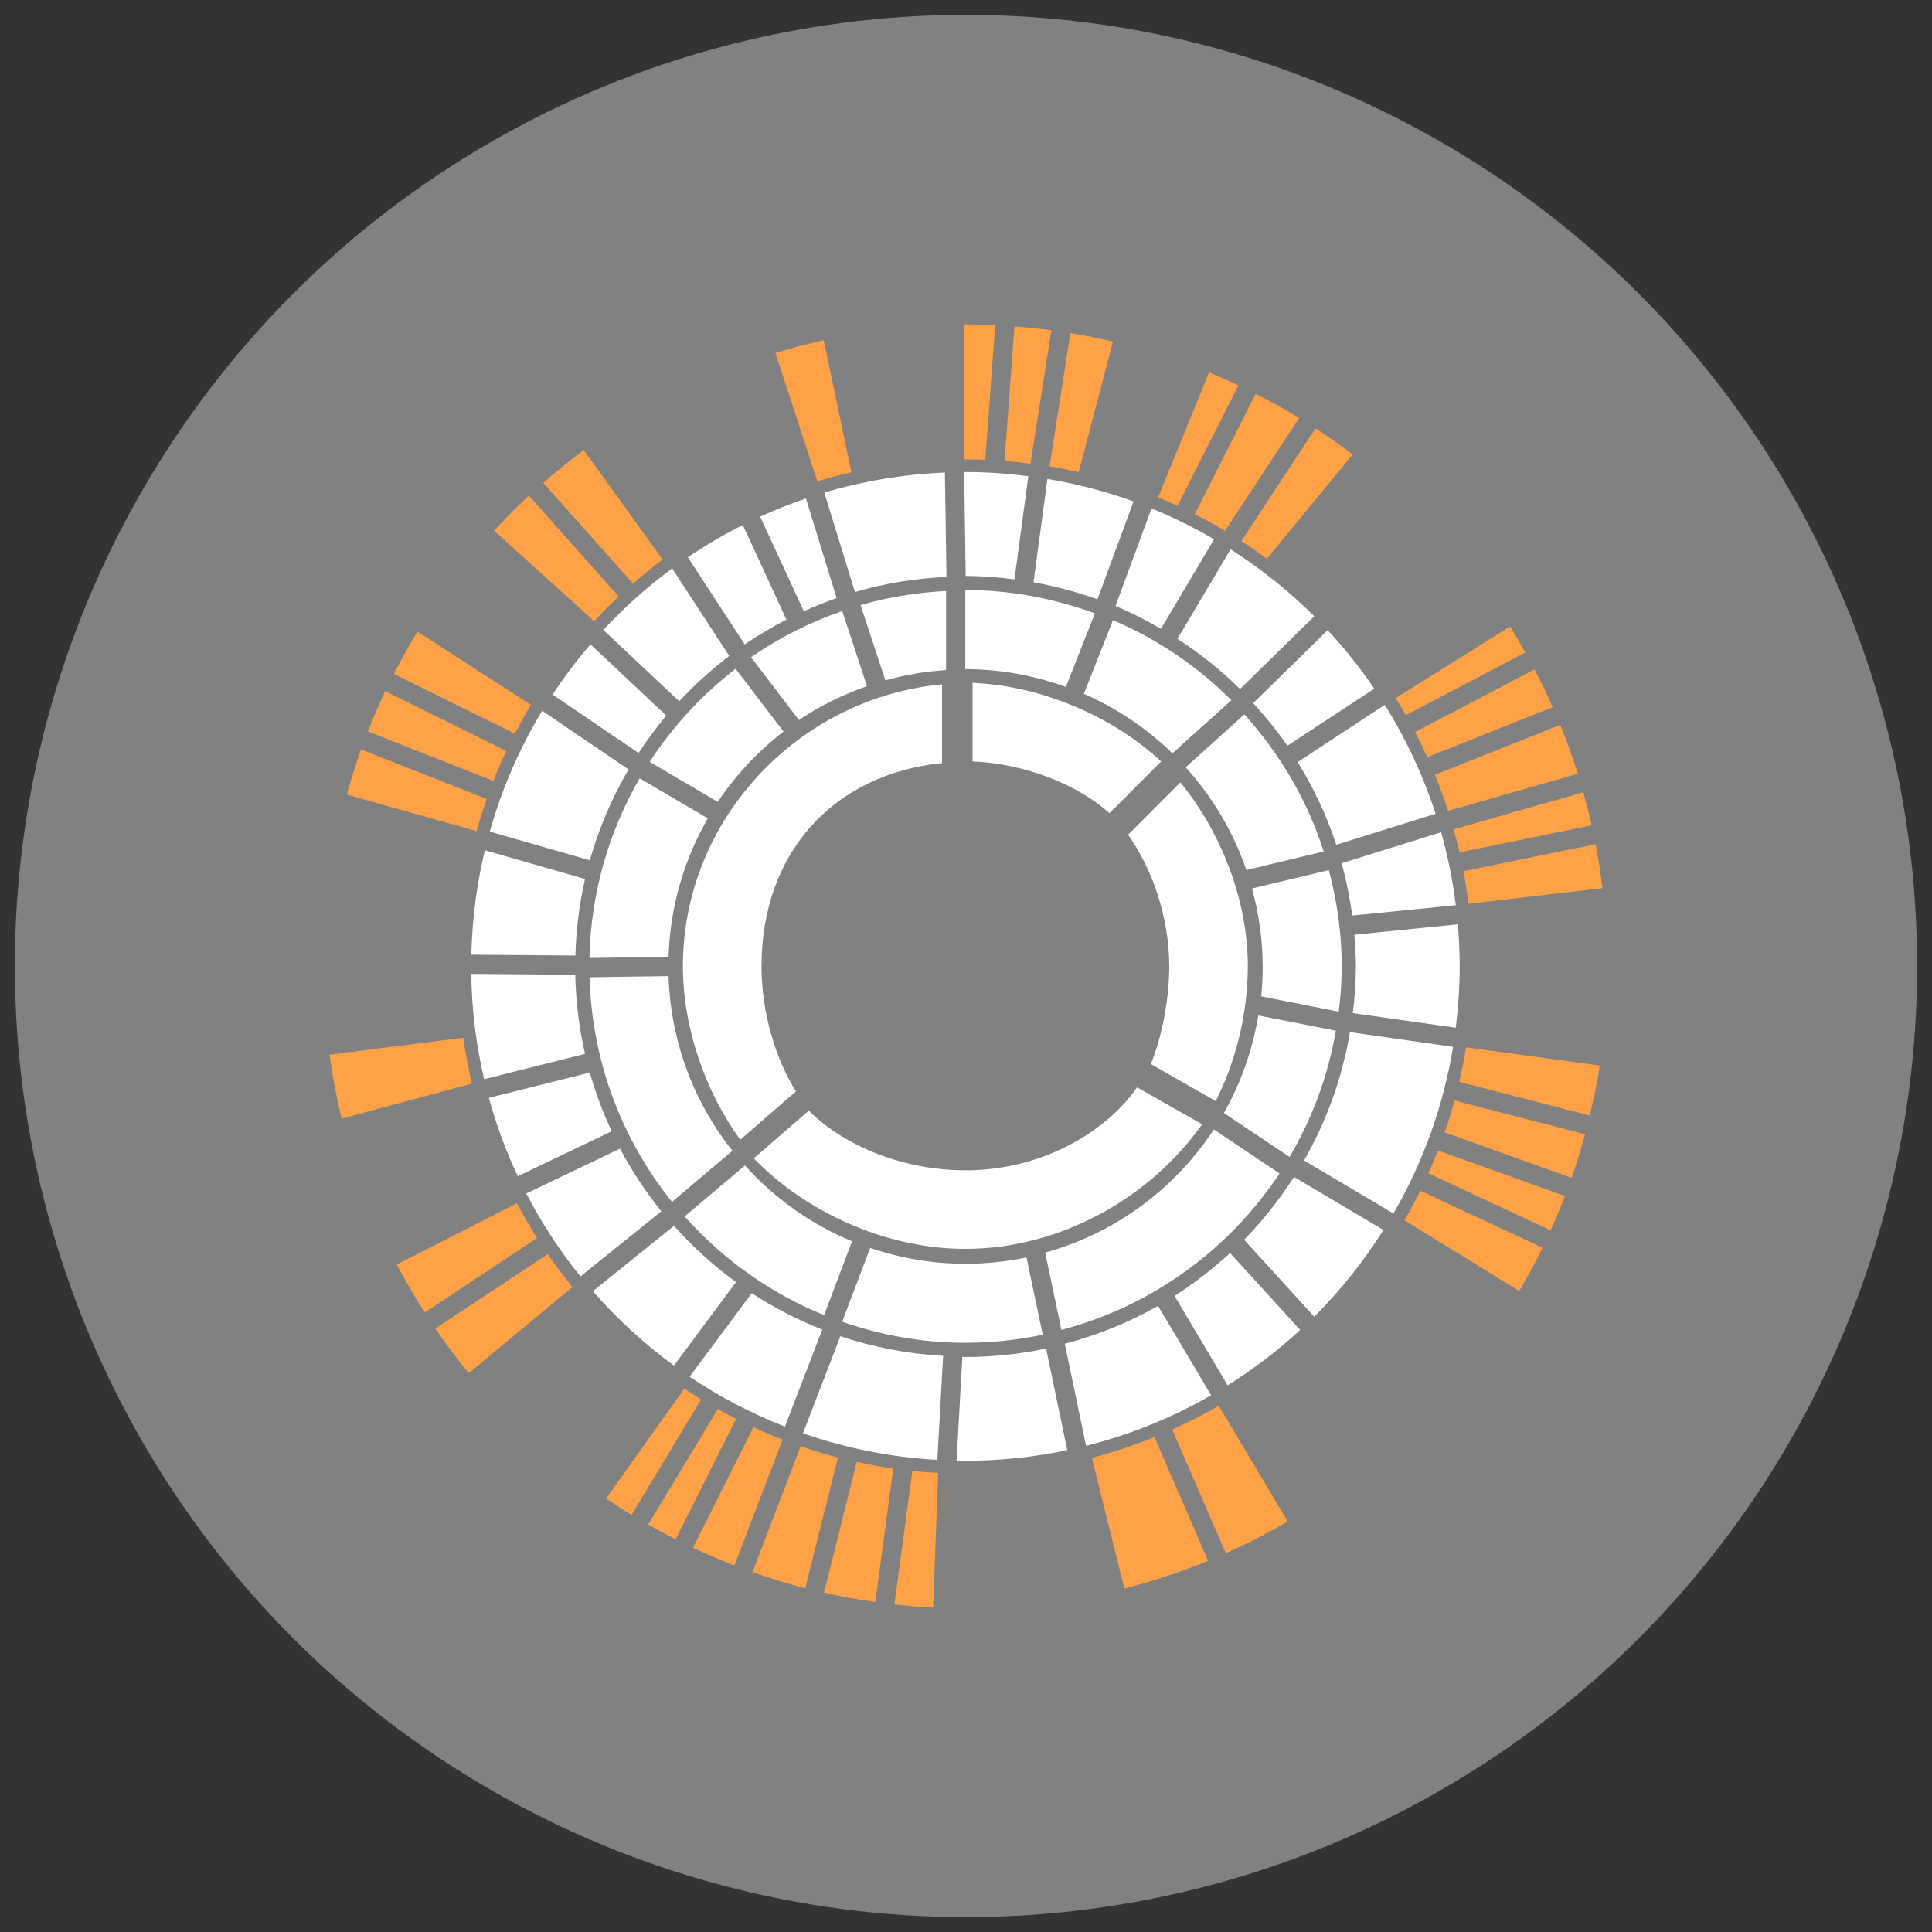 <?xml version="1.0" encoding="utf-8"?>
<!-- Generator: Adobe Illustrator 16.0.0, SVG Export Plug-In . SVG Version: 6.00 Build 0)  -->
<!DOCTYPE svg PUBLIC "-//W3C//DTD SVG 1.1//EN" "http://www.w3.org/Graphics/SVG/1.1/DTD/svg11.dtd">
<svg version="1.1" id="Layer_1" xmlns="http://www.w3.org/2000/svg" xmlns:xlink="http://www.w3.org/1999/xlink" x="0px" y="0px"
	 width="130px" height="130px" viewBox="0 0 130 130" enable-background="new 0 0 130 130" xml:space="preserve">
<rect x="0" y="0" width="130" height="130" fill="#333333" stroke="none"/>
<g>
	<circle fill="#818181" cx="65" cy="64.999" r="64"/>
	<g>
		<g>
			<path fill="#FFFFFF" d="M79.426,52.643l-3.522,3.527c1.606,2.247,2.772,5.504,2.772,8.86c0,2.227-0.51,4.8-1.242,6.566
				l4.368,2.488c1.343-2.604,2.162-5.927,2.162-9.057C83.964,60.475,82.097,55.916,79.426,52.643z M78.132,51.24
				c-3.212-2.996-8.001-5.095-12.69-5.292v5.286c3.518,0.154,7.021,1.524,9.215,3.484L78.132,51.24z M51.239,65.03
				c0-7.68,4.875-12.954,12.15-13.682v-5.3c-9.66,0.902-17.44,9.084-17.44,18.979c0,4.188,1.566,8.517,3.862,11.662l3.749-3.254
				C52.187,71.274,51.239,68.117,51.239,65.03z M64.957,78.748c-4.149,0-8.139-1.619-10.533-4.017l-3.705,3.212
				c3.458,3.589,8.863,6.091,14.238,6.091c6.438,0,12.489-3.488,15.928-8.385l-4.374-2.485
				C74.673,75.846,70.471,78.748,64.957,78.748z"/>
		</g>
		<g>
			<path fill="#FFFFFF" d="M58.336,46.17l-1.663-5.055c-2.201,0.763-4.264,1.805-6.141,3.109l3.228,4.226
				C55.164,47.499,56.708,46.742,58.336,46.17z M63.659,45.089v-5.323c-1.985,0.102-3.914,0.416-5.753,0.949l1.667,5.063
				C60.886,45.412,62.252,45.179,63.659,45.089z M47.627,55.064l-4.586-2.692c-2.064,3.572-3.282,7.688-3.38,12.088l5.324-0.076
				C45.092,60.996,46.036,57.825,47.627,55.064z M78.889,50.69l3.97-3.575c-2.27-2.271-4.973-4.108-7.97-5.389l-1.958,4.96
				C75.158,47.655,77.172,49.02,78.889,50.69z M44.984,65.681l-5.316,0.075c0.164,5.716,2.205,10.954,5.549,15.116l4.065-3.435
				C46.704,74.184,45.126,70.117,44.984,65.681z M83.867,58.543l5.203-1.249c-1.108-3.463-2.957-6.587-5.339-9.224l-3.95,3.559
				C81.577,53.616,82.979,55.958,83.867,58.543z M89.414,58.546l-5.171,1.238c0.456,1.675,0.72,3.428,0.72,5.247
				c0,0.679-0.034,1.352-0.101,2.014l5.221,1.028c0.12-1,0.199-2.014,0.199-3.046C90.282,62.782,89.962,60.618,89.414,58.546z
				 M64.957,85.036c-2.244,0-4.393-0.386-6.406-1.065l-1.881,4.967c2.6,0.901,5.381,1.415,8.288,1.415
				c1.785,0,3.526-0.19,5.206-0.542l-1.093-5.201C67.743,84.888,66.368,85.036,64.957,85.036z M70.329,84.285l1.091,5.203
				c6.094-1.607,11.293-5.407,14.676-10.53l-4.417-2.959C79.43,79.421,75.658,82.802,70.329,84.285z M50.125,78.422l-4.058,3.432
				c2.564,2.875,5.757,5.166,9.384,6.637l1.882-4.966C54.556,82.38,52.107,80.617,50.125,78.422z M71.721,46.221l1.951-4.948
				c-2.722-1-5.646-1.572-8.715-1.572c-0.001,0-0.001,0-0.003,0v5.324c0.002,0,0.002,0,0.003,0
				C67.336,45.025,69.605,45.46,71.721,46.221z M52.722,49.225L49.495,45c-2.26,1.749-4.218,3.862-5.78,6.266l4.584,2.69
				C49.506,52.146,51.008,50.554,52.722,49.225z M82.353,74.89l4.418,2.958c1.518-2.577,2.589-5.438,3.116-8.495l-5.217-1.026
				C84.277,70.679,83.487,72.891,82.353,74.89z"/>
		</g>
		<g>
			<path fill="#FFFFFF" d="M50.581,87.015l-4.18,5.622c1.996,1.343,4.146,2.467,6.415,3.358l2.513-6.531
				C53.655,88.804,52.066,87.985,50.581,87.015z M41.722,77.288l-6.31,3.018c1.03,1.987,2.25,3.854,3.643,5.583l5.445-4.382
				C43.446,80.198,42.514,78.787,41.722,77.288z M39.687,72.168l-6.795,1.704c0.503,1.825,1.154,3.589,1.946,5.273l6.323-3.024
				C40.568,74.854,40.072,73.537,39.687,72.168z M55.464,33.144l2.063,6.692c1.964-0.578,4.03-0.915,6.158-1.019l-0.105-7.021
				C60.772,31.913,58.053,32.375,55.464,33.144z M38.708,65.589l-7.001-0.059c0.037,2.437,0.336,4.806,0.867,7.085l6.791-1.703
				C38.971,69.197,38.746,67.415,38.708,65.589z M90.986,61.606l6.972-0.697c-0.208-1.679-0.541-3.319-0.987-4.91l-6.694,2.087
				C90.59,59.231,90.828,60.405,90.986,61.606z M54.031,96.445c2.857,0.993,5.889,1.611,9.041,1.79l0.39-7.001
				c-2.406-0.136-4.726-0.585-6.916-1.325L54.031,96.445z M56.297,40.246l-2.068-6.706c-1.051,0.359-2.079,0.768-3.079,1.225
				l2.935,6.364C54.805,40.801,55.543,40.508,56.297,40.246z M83.712,83.421l4.718,5.174c1.765-1.759,3.326-3.716,4.663-5.832
				l-6.023-3.571C86.094,80.715,84.974,82.135,83.712,83.421z M52.918,41.691l-2.935-6.364c-1.281,0.646-2.52,1.367-3.7,2.171
				l3.827,5.86C51.006,42.743,51.948,42.193,52.918,41.691z M39.366,59.146l-6.739-1.934c-0.546,2.261-0.856,4.611-0.912,7.025
				l7.002,0.059C38.765,62.529,38.985,60.807,39.366,59.146z M42.294,51.777l-5.813-3.952c-1.52,2.512-2.708,5.243-3.526,8.132
				l6.733,1.931C40.301,55.723,41.181,53.676,42.294,51.777z M44.832,48.149l-5.1-4.794c-0.919,1.072-1.773,2.197-2.553,3.379
				l5.789,3.935C43.542,49.792,44.161,48.949,44.832,48.149z M89.916,56.843l6.682-2.085c-0.844-2.598-1.996-5.056-3.418-7.331
				l-5.863,3.852C88.387,53.012,89.269,54.873,89.916,56.843z M87.743,78.085l6.019,3.568c1.97-3.402,3.354-7.185,4.014-11.213
				l-6.94-0.989C90.309,72.548,89.251,75.458,87.743,78.085z M86.626,50.18l5.848-3.842c-0.946-1.393-1.996-2.704-3.139-3.935
				l-5.012,4.91C85.15,48.219,85.932,49.167,86.626,50.18z M98.094,62.196l-6.967,0.699c0.057,0.707,0.107,1.414,0.107,2.135
				c0,1.066-0.081,2.109-0.206,3.14l6.928,0.985c0.168-1.354,0.264-2.73,0.264-4.129C98.22,64.072,98.172,63.131,98.094,62.196z
				 M49.071,44.136l-3.843-5.889c-1.671,1.234-3.22,2.623-4.631,4.14l5.109,4.803C46.736,46.077,47.861,45.057,49.071,44.136z
				 M45.352,82.485l-5.462,4.394c1.626,1.863,3.456,3.547,5.458,5.01l4.177-5.622C48,85.157,46.603,83.89,45.352,82.485z
				 M64.957,91.31c-0.069,0-0.134-0.012-0.202-0.012l-0.388,6.978c0.196,0.005,0.393,0.016,0.59,0.016
				c2.351,0,4.642-0.247,6.856-0.712l-1.423-6.84C68.637,91.109,66.82,91.31,64.957,91.31z M68.26,38.984l0.936-6.942
				c-1.39-0.178-2.802-0.28-4.238-0.28c-0.028,0-0.054,0.003-0.081,0.003l0.101,6.99C66.092,38.756,67.182,38.847,68.26,38.984z
				 M78.118,42.312l3.577-6.025c-1.348-0.788-2.753-1.482-4.212-2.077l-2.423,6.564C76.121,41.215,77.135,41.741,78.118,42.312z
				 M83.44,46.363l4.996-4.897c-1.703-1.697-3.596-3.206-5.632-4.504l-3.578,6.024C80.746,43.969,82.161,45.095,83.44,46.363z
				 M71.646,90.417l1.431,6.87c2.988-0.747,5.811-1.906,8.415-3.403l-3.568-6.015C75.974,88.979,73.869,89.834,71.646,90.417z
				 M79.033,87.197l3.573,6.021c1.743-1.094,3.378-2.341,4.883-3.729l-4.721-5.177C81.612,85.381,80.367,86.346,79.033,87.197z
				 M76.273,33.74c-1.858-0.673-3.796-1.179-5.794-1.513l-0.938,6.953c1.481,0.262,2.917,0.65,4.302,1.147L76.273,33.74z"/>
		</g>
		<path fill="#ffa147" d="M34.778,80.967l-8.081,4.118c0.582,1.107,1.21,2.183,1.883,3.23l7.559-5.011
			C35.657,82.544,35.201,81.766,34.778,80.967z M31.172,69.827l-8.999,1.142c0.2,1.459,0.472,2.893,0.815,4.3l8.765-2.357
			C31.515,71.899,31.319,70.871,31.172,69.827z M35.72,47.425l-7.628-4.923c-0.568,0.923-1.092,1.876-1.588,2.845l8.137,4.021
			C34.982,48.708,35.339,48.06,35.72,47.425z M34.064,50.529l-8.142-4.022c-0.422,0.886-0.807,1.793-1.167,2.711l8.443,3.328
			C33.467,51.864,33.754,51.19,34.064,50.529z M55.447,107.165c1.136,0.254,2.285,0.466,3.453,0.631l1.206-8.983
			c-0.83-0.119-1.65-0.269-2.459-0.444L55.447,107.165z M53.874,97.312l-3.241,8.473c1.162,0.409,2.344,0.778,3.549,1.088
			l2.201-8.798C55.532,97.854,54.697,97.594,53.874,97.312z M46.044,93.439l-5.263,7.394c0.562,0.382,1.135,0.748,1.714,1.102
			l4.681-7.768C46.794,93.932,46.417,93.688,46.044,93.439z M60.184,107.959c0.863,0.095,1.731,0.171,2.608,0.214l0.334-9.062
			c-0.583-0.031-1.161-0.077-1.737-0.136L60.184,107.959z M50.693,96.036l-4.065,8.111c0.912,0.428,1.844,0.823,2.79,1.188
			l3.24-8.468C51.992,96.61,51.337,96.334,50.693,96.036z M48.298,94.816l-4.68,7.767c0.606,0.346,1.221,0.678,1.845,0.994
			l4.062-8.106C49.11,95.261,48.703,95.043,48.298,94.816z M36.852,84.388L29.29,89.4c0.708,1.031,1.456,2.032,2.248,2.999
			l6.978-5.795C37.931,85.89,37.377,85.149,36.852,84.388z M32.746,53.761l-8.454-3.334c-0.356,0.995-0.671,2.008-0.957,3.037
			l8.733,2.461C32.272,55.193,32.496,54.471,32.746,53.761z M41.629,40.137l-6.039-6.784c-0.811,0.753-1.596,1.537-2.348,2.351
			l6.735,6.087C40.509,41.22,41.06,40.67,41.629,40.137z M44.589,37.65l-5.309-7.363c-0.94,0.694-1.844,1.435-2.724,2.202
			l6.036,6.779C43.238,38.708,43.9,38.163,44.589,37.65z M57.291,31.783l-1.863-8.89c-1.1,0.248-2.188,0.527-3.253,0.857
			l2.824,8.638C55.751,32.158,56.518,31.959,57.291,31.783z M97.208,76.194l8.539,3.061c0.337-0.962,0.641-1.941,0.909-2.936
			l-8.785-2.27C97.673,74.776,97.451,75.491,97.208,76.194z M78.875,96.194l3.605,8.317c1.434-0.636,2.823-1.349,4.168-2.131
			l-4.639-7.79C80.996,95.177,79.95,95.713,78.875,96.194z M73.468,98.093l2.187,8.797c1.936-0.491,3.815-1.123,5.636-1.866
			l-3.609-8.322C76.316,97.249,74.913,97.722,73.468,98.093z M72.583,31.772l2.306-8.785c-0.943-0.224-1.897-0.417-2.862-0.576
			l-1.405,8.971C71.281,31.494,71.935,31.624,72.583,31.772z M70.746,22.223c-0.823-0.11-1.651-0.196-2.487-0.259l-0.668,9.055
			c0.589,0.044,1.171,0.103,1.749,0.178L70.746,22.223z M66.298,30.941l0.667-9.065c-0.665-0.029-1.335-0.05-2.008-0.05
			c-0.029,0-0.057,0.003-0.086,0.003v9.081c0.029,0,0.057-0.002,0.086-0.002C65.408,30.907,65.854,30.923,66.298,30.941z
			 M94.501,82.109l7.722,4.761c0.558-0.949,1.085-1.918,1.571-2.91l-8.225-3.84C95.237,80.797,94.877,81.458,94.501,82.109z
			 M96.115,78.95l8.22,3.837c0.345-0.761,0.667-1.532,0.967-2.314l-8.543-3.061C96.559,77.932,96.341,78.443,96.115,78.95z
			 M98.814,60.813l9.012-1.048c-0.121-0.998-0.271-1.987-0.461-2.963l-8.893,1.819C98.609,59.344,98.723,60.076,98.814,60.813z
			 M98.205,57.354l8.893-1.819c-0.167-0.75-0.356-1.49-0.562-2.224l-8.726,2.495C97.953,56.317,98.085,56.833,98.205,57.354z
			 M96.039,50.947l8.439-3.366c-0.382-0.861-0.789-1.707-1.225-2.538l-8.036,4.215C95.506,49.814,95.779,50.375,96.039,50.947z
			 M97.44,54.562l8.735-2.497c-0.351-1.119-0.754-2.213-1.192-3.29l-8.428,3.36C96.879,52.933,97.175,53.739,97.44,54.562z
			 M98.187,72.794l8.786,2.268c0.264-1.107,0.492-2.226,0.671-3.364l-8.997-1.225C98.521,71.257,98.364,72.028,98.187,72.794z
			 M82.43,35.719l4.993-7.597c-0.951-0.581-1.933-1.115-2.931-1.623L80.394,34.6C81.085,34.952,81.766,35.322,82.43,35.719z
			 M79.229,34.036l4.104-8.109c-0.65-0.307-1.312-0.597-1.979-0.871l-3.425,8.41C78.368,33.646,78.801,33.837,79.229,34.036z
			 M85.246,37.595l5.771-7.019c-0.812-0.615-1.648-1.197-2.501-1.753l-4.989,7.586C84.113,36.789,84.687,37.182,85.246,37.595z
			 M94.595,48.123l8.043-4.22c-0.332-0.591-0.677-1.173-1.035-1.747l-7.694,4.818C94.146,47.353,94.373,47.735,94.595,48.123z"/>
	</g>
</g>
</svg>
